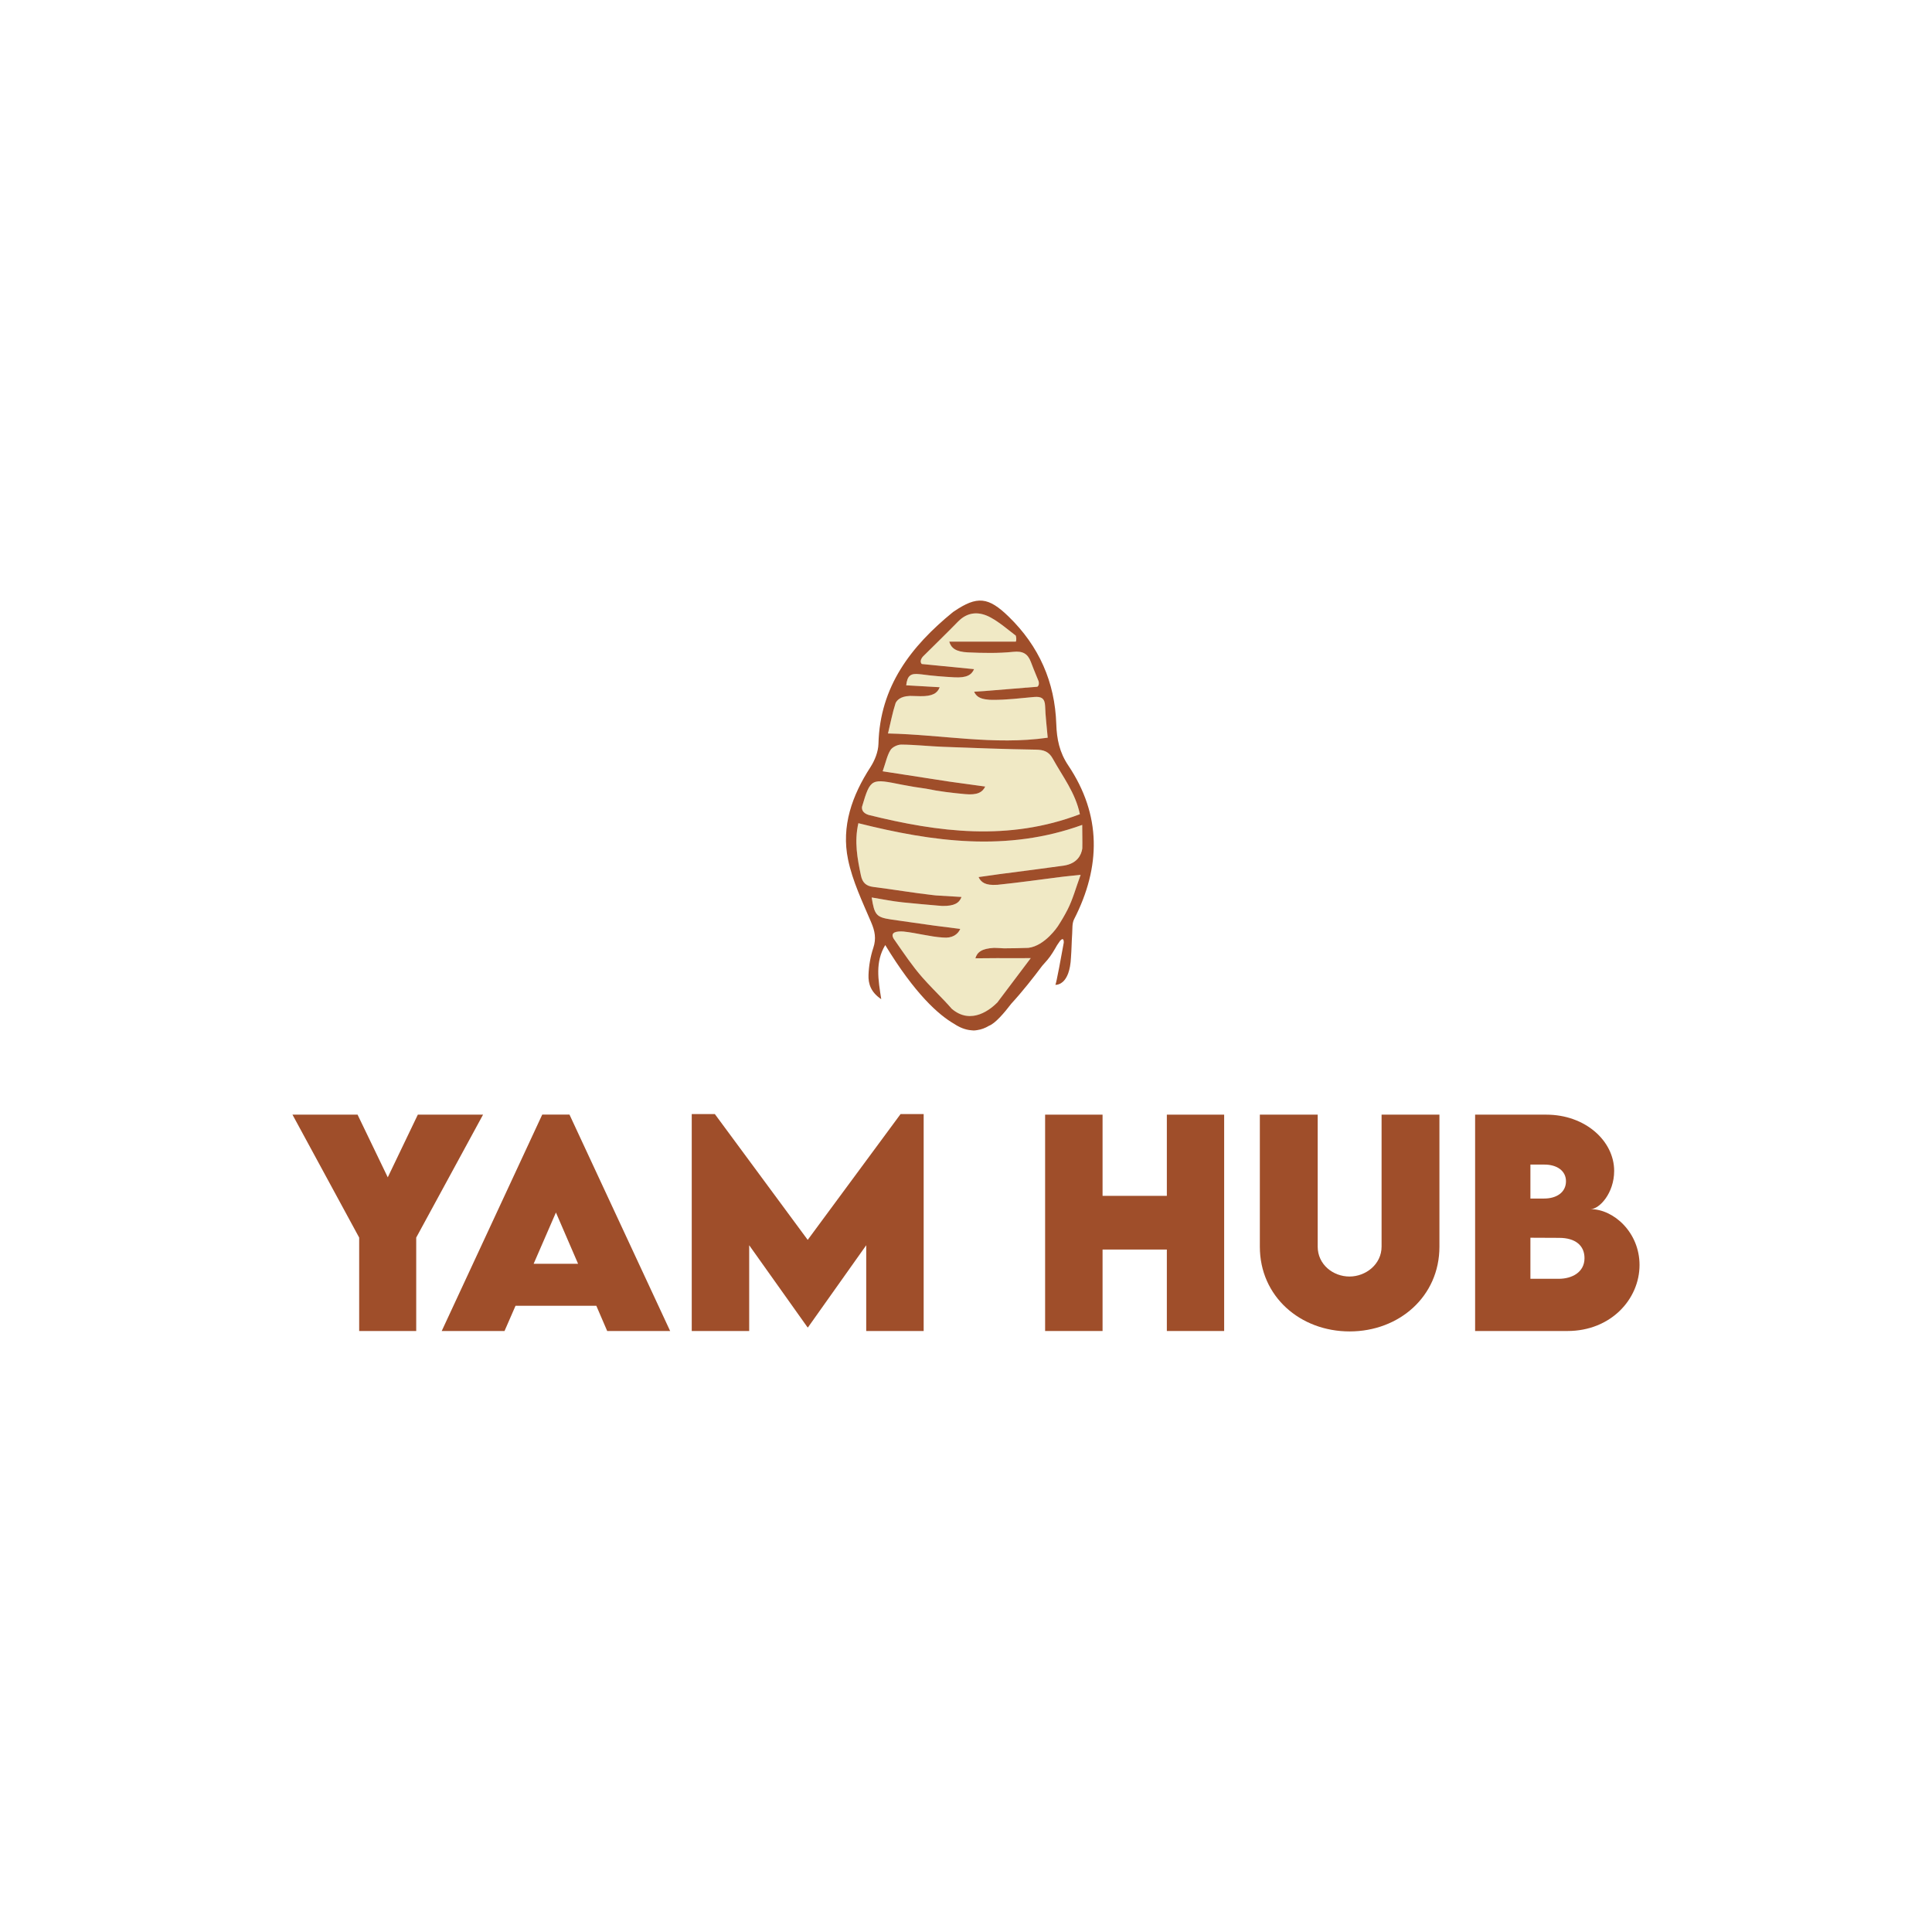 <?xml version="1.0" encoding="UTF-8"?>
<svg id="Layer_1" data-name="Layer 1" xmlns="http://www.w3.org/2000/svg" viewBox="0 0 1800 1800">
  <defs>
    <style>
      .cls-1 {
        fill: #9f4e2a;
      }

      .cls-1, .cls-2, .cls-3 {
        stroke-width: 0px;
      }

      .cls-2 {
        fill: none;
      }

      .cls-3 {
        fill: #f0e9c5;
      }
    </style>
  </defs>
  <g>
    <g>
      <path class="cls-3" d="M976.129,687.297c-.87-10.173-2.099-19.799-2.407-29.46-.239-7.408-3.789-9.046-10.343-8.466-12.716,1.109-25.636,2.816-38.779,2.663-1.878-.017-3.277-.034-4.352-.239-7.527-.649-10.889-3.26-12.682-7.339l9.353-.597c12.682-1.041,25.397-2.065,38.506-3.141-.529-.12-.376-.154.802-.051,3.379-.29,6.81-.563,10.258-.836,1.587-1.263,1.621-3.277,1.178-5.086-.512-1.28-1.024-2.526-1.519-3.738-.102-.171-.171-.29-.205-.341l.085.068c-2.031-4.933-3.857-9.422-5.547-13.928-2.936-7.851-7.595-10.429-16.522-9.507-13.894,1.417-28.06,1.144-42.056.512-11.521-.529-15.771-4.096-17.495-10.019h62.043c.666-1.571.41-3.738-.051-5.598-7.664-5.837-15.003-12.255-23.332-16.829-10.377-5.701-21.165-5.786-30.484,3.755-10.753,11.009-21.813,21.745-32.737,32.583-.58.666-3.601,4.318-1.041,6.93l48.713,4.796c-2.287,5.342-6.861,8.244-18.365,7.612-10.156-.563-20.362-1.331-30.433-2.731-.751-.085-1.502-.154-2.236-.222-8.056-.888-11.163,1.348-12.187,10.394l31.201,1.792c-2.082,5.445-6.52,8.534-18.058,8.346-3.158-.068-6.315-.136-9.473-.239-.188.017-.376.017-.58.034-8.602.358-11.794,4.13-12.972,6.605-2.919,8.995-4.694,18.468-7.083,28.333,50.539,1.127,98.927,11.094,148.8,3.943Z"/>
      <path class="cls-3" d="M991.303,806.45c12.46-2.014,16.129-9.934,17.068-15.908.171-7.015-.085-14.252-.085-22.001-70.048,25.363-139.037,15.822-208.556-1.587-3.943,17.222-.922,32.993,2.407,48.815,1.365,6.486,4.762,9.729,11.504,10.565,18.57,2.321,37.021,5.513,55.608,7.612.956.103,1.895.205,2.833.307l23.742,1.434c-2.048,5.479-6.469,8.585-18.024,8.363-.99-.017-2.014-.136-3.038-.256v.017c-11.299-.939-22.581-1.997-33.863-3.123-9.524-.973-18.946-2.97-28.76-4.54,2.526,16.249,4.352,18.434,17.904,20.482,13.655,2.048,27.343,3.84,41.015,5.82l23.588,3.004c-2.168,5.103-7.561,8.944-16.146,8.005v.017c-12.17-.768-24.271-4.267-36.765-5.598-5.94-.393-12.784.341-9.131,6.691.546.785,1.092,1.57,1.656,2.355.017.034.034.051.051.085,8.056,11.555,15.754,23.059,24.8,33.385,8.82,10.08,18.723,19.25,27.248,28.972,9.693,9.601,20.871,9.459,31.614,3.556.515-.29,1.031-.58,1.53-.87,1.53-.902,3.011-1.835,4.492-2.818.483-.322.966-.644,1.449-.982.392-.279.777-.553,1.166-.827,11.355-15.074,22.654-30.074,33.732-44.765-9.712,0-20.396.171-31.303.017l-20.294.154c1.656-5.667,5.854-9.131,17.392-9.712,1.639-.085,6.486.324,9.251.427,7.578-.068,15.14-.137,22.701-.444,7.783-.939,14.679-5.991,19.628-10.821,4.95-4.83,7.954-9.439,7.954-9.439,3.26-5.001,6.281-10.139,8.978-15.413,4.881-9.609,7.715-20.26,12.153-32.361-2.287.239-4.352.444-6.247.649-.615.051-1.212.12-1.792.188h-.068c-1.195.119-2.338.239-3.431.359-1.109.119-2.168.222-3.192.341-1.331.136-2.611.29-3.891.461-19.645,2.475-39.24,5.291-58.936,7.288-.188.017-.375,0-.563,0-10.275.683-14.61-2.1-16.966-7.203l15.583-2.185c.836-.137,1.673-.273,2.526-.376,1.161-.154,2.321-.307,3.482-.461l1.98-.273v.017c18.673-2.458,37.379-4.779,56.018-7.424Z"/>
      <path class="cls-3" d="M809.271,759.256c65.166,16.164,130.367,24.612,196.83-.683-4.182-20.106-16.181-35.246-25.295-51.819-3.636-6.605-8.534-8.227-15.822-8.329-28.794-.427-57.571-1.536-86.348-2.629-12.955-.495-25.892-1.963-38.847-2.082-3.482-.034-8.432,2.304-10.173,5.12-3.106,5.001-4.284,11.197-7.254,19.765,21.079,3.26,41.663,6.452,62.128,9.609l33.419,4.608c-2.577,5.343-7.288,8.124-18.775,7.049-12.153-1.127-24.39-2.56-36.304-5.069-7.356-1.007-14.696-2.167-21.967-3.601-29.084-5.769-29.784-6.64-37.738,20.431-.307,2.304.358,5.786,6.145,7.629Z"/>
    </g>
    <g>
      <path class="cls-2" d="M809.271,759.256c65.166,16.164,130.367,24.612,196.83-.683-4.182-20.106-16.181-35.246-25.295-51.819-3.636-6.605-8.534-8.227-15.822-8.329-28.794-.427-57.571-1.536-86.348-2.629-12.955-.495-25.892-1.963-38.847-2.082-3.482-.034-8.432,2.304-10.173,5.12-3.106,5.001-4.284,11.197-7.254,19.765,21.079,3.26,41.663,6.452,62.128,9.609l33.419,4.608c-2.577,5.343-7.288,8.124-18.775,7.049-12.153-1.127-24.39-2.56-36.304-5.069-7.356-1.007-14.696-2.167-21.967-3.601-29.084-5.769-29.784-6.64-37.738,20.431-.307,2.304.358,5.786,6.145,7.629Z"/>
      <path class="cls-2" d="M976.129,687.297c-.87-10.173-2.099-19.799-2.407-29.46-.239-7.408-3.789-9.046-10.343-8.466-12.716,1.109-25.636,2.816-38.779,2.663-1.878-.017-3.277-.034-4.352-.239-7.527-.649-10.889-3.26-12.682-7.339l9.353-.597c12.682-1.041,25.397-2.065,38.506-3.141-.529-.12-.376-.154.802-.051,3.379-.29,6.81-.563,10.258-.836,1.587-1.263,1.621-3.277,1.178-5.086-.512-1.28-1.024-2.526-1.519-3.738-.102-.171-.171-.29-.205-.341l.085.068c-2.031-4.933-3.857-9.422-5.547-13.928-2.936-7.851-7.595-10.429-16.522-9.507-13.894,1.417-28.06,1.144-42.056.512-11.521-.529-15.771-4.096-17.495-10.019h62.043c.666-1.571.41-3.738-.051-5.598-7.664-5.837-15.003-12.255-23.332-16.829-10.377-5.701-21.165-5.786-30.484,3.755-10.753,11.009-21.813,21.745-32.737,32.583-.58.666-3.601,4.318-1.041,6.93l48.713,4.796c-2.287,5.342-6.861,8.244-18.365,7.612-10.156-.563-20.362-1.331-30.433-2.731-.751-.085-1.502-.154-2.236-.222-8.056-.888-11.163,1.348-12.187,10.394l31.201,1.792c-2.082,5.445-6.52,8.534-18.058,8.346-3.158-.068-6.315-.136-9.473-.239-.188.017-.376.017-.58.034-8.602.358-11.794,4.13-12.972,6.605-2.919,8.995-4.694,18.468-7.083,28.333,50.539,1.127,98.927,11.094,148.8,3.943Z"/>
      <path class="cls-2" d="M991.303,806.45c12.46-2.014,16.129-9.934,17.068-15.908.171-7.015-.085-14.252-.085-22.001-70.048,25.363-139.037,15.822-208.556-1.587-3.943,17.222-.922,32.993,2.407,48.815,1.365,6.486,4.762,9.729,11.504,10.565,18.57,2.321,37.021,5.513,55.608,7.612.956.103,1.895.205,2.833.307l23.742,1.434c-2.048,5.479-6.469,8.585-18.024,8.363-.99-.017-2.014-.136-3.038-.256v.017c-11.299-.939-22.581-1.997-33.863-3.123-9.524-.973-18.946-2.97-28.76-4.54,2.526,16.249,4.352,18.434,17.904,20.482,13.655,2.048,27.343,3.84,41.015,5.82l23.588,3.004c-2.168,5.103-7.561,8.944-16.146,8.005v.017c-12.17-.768-24.271-4.267-36.765-5.598-5.94-.393-12.784.341-9.131,6.691.546.785,1.092,1.57,1.656,2.355.017.034.034.051.051.085,8.056,11.555,15.754,23.059,24.8,33.385,6.625,7.571,13.844,14.634,20.64,21.801.001-0.0.009-.005.009-.005.022.03.044.054.066.084,2.376,2.507,4.694,5.032,6.919,7.592,18.318,15.785,36.788-.109,42.403-5.808,10.499-13.937,20.944-27.803,31.195-41.398-9.712,0-20.396.171-31.303.017l-20.294.154c1.656-5.667,5.854-9.131,17.392-9.712,1.639-.085,6.486.324,9.251.427,7.578-.068,15.14-.137,22.701-.444,7.783-.939,14.679-5.991,19.628-10.821,4.95-4.83,7.954-9.439,7.954-9.439,3.26-5.001,6.281-10.139,8.978-15.413,4.881-9.609,7.715-20.26,12.153-32.361-2.287.239-4.352.444-6.247.649-.615.051-1.212.12-1.792.188h-.068c-1.195.119-2.338.239-3.431.359-1.109.119-2.168.222-3.192.341-1.331.136-2.611.29-3.891.461-19.645,2.475-39.24,5.291-58.936,7.288-.188.017-.375,0-.563,0-10.275.683-14.61-2.1-16.966-7.203l15.583-2.185c.836-.137,1.673-.273,2.526-.376,1.161-.154,2.321-.307,3.482-.461l1.98-.273v.017c18.673-2.458,37.379-4.779,56.018-7.424Z"/>
      <path class="cls-1" d="M995.228,713.07c-8.193-12.204-10.651-24.561-11.111-38.42-1.28-39.274-16.095-72.642-44.326-100.122-18.963-18.451-29.374-19.611-51.051-4.864-.29.205-.615.376-.888.597-39.086,31.883-68.085,69.297-69.416,122.737-.188,7.373-3.431,15.481-7.51,21.796-17.085,26.404-27.275,54.96-20.806,86.058,4.182,20.14,13.399,39.342,21.54,58.476,3.482,8.142,4.847,15.105,1.997,23.707-2.68,8.073-4.199,16.829-4.489,25.329-.29,8.073,2.065,16.01,11.862,22.547-2.833-18.246-5.803-34.597,3.738-50.419,27.664,45.534,49.718,65.1,64.27,73.45,4.639,3.1,10.02,5.496,15.897,5.945,2.433.307,3.73.092,3.79.077.591-.033,1.207-.129,1.835-.26,3.546-.508,7.228-1.792,10.999-4.083l-.007.008c5.659-2.124,14.013-11.828,20.672-20.563,10.265-11.17,20.572-24.265,28.776-35.25,1.618-1.791,3.222-3.595,4.787-5.431,3.544-4.157,6.303-8.975,9.065-13.793,1.829-2.637,2.86-4.171,2.862-4.173,1.783-1.866,3.46-2.517,3.366,1.802-1.741,9.729-7.015,38.711-7.817,39.274.034.017.102.017.171.017h.102c1.331.034,7.681-.341,11.487-10.241.085-.205.171-.444.256-.666,1.28-3.601,2.236-8.363,2.526-14.73.563-7.271.597-14.61,1.109-21.898.307-4.557-.171-9.712,1.775-13.518,25.039-48.917,25.619-97.067-5.462-143.39ZM834.412,655.021c1.178-2.475,4.369-6.247,12.972-6.605.205-.017.393-.017.58-.034,3.158.103,6.315.171,9.473.239,11.538.188,15.976-2.902,18.058-8.346l-31.201-1.792c1.024-9.046,4.131-11.282,12.187-10.394.734.068,1.485.136,2.236.222,10.07,1.4,20.277,2.168,30.433,2.731,11.504.631,16.078-2.27,18.365-7.612l-48.713-4.796c-2.56-2.611.461-6.264,1.041-6.93,10.924-10.838,21.984-21.574,32.737-32.583,9.319-9.541,20.106-9.456,30.484-3.755,8.329,4.574,15.669,10.992,23.332,16.829.461,1.86.717,4.028.051,5.598h-62.043c1.724,5.923,5.974,9.49,17.495,10.019,13.996.632,28.162.905,42.056-.512,8.927-.922,13.586,1.656,16.522,9.507,1.69,4.506,3.516,8.995,5.547,13.928l-.085-.068c.034.051.102.171.205.341.495,1.212,1.007,2.458,1.519,3.738.444,1.809.41,3.823-1.178,5.086-3.448.273-6.879.546-10.258.836-1.178-.102-1.331-.068-.802.051-13.108,1.075-25.824,2.099-38.506,3.141l-9.353.597c1.792,4.08,5.155,6.691,12.682,7.339,1.075.205,2.475.222,4.352.239,13.142.154,26.063-1.553,38.779-2.663,6.554-.58,10.104,1.058,10.343,8.466.307,9.66,1.536,19.287,2.407,29.46-49.873,7.151-98.261-2.816-148.8-3.943,2.39-9.865,4.165-19.338,7.083-28.333ZM803.126,751.626c7.954-27.07,8.654-26.2,37.738-20.431,7.271,1.434,14.61,2.594,21.967,3.601,11.914,2.509,24.151,3.943,36.304,5.069,11.487,1.075,16.198-1.707,18.775-7.049l-33.419-4.608c-20.465-3.158-41.049-6.349-62.128-9.609,2.97-8.568,4.148-14.764,7.254-19.765,1.741-2.816,6.691-5.155,10.173-5.12,12.955.119,25.892,1.587,38.847,2.082,28.777,1.092,57.554,2.202,86.348,2.629,7.288.102,12.187,1.724,15.822,8.329,9.114,16.573,21.113,31.713,25.295,51.819-66.463,25.295-131.664,16.846-196.83.683-5.786-1.843-6.452-5.325-6.145-7.629ZM933.305,814.13c-1.161.153-2.321.307-3.482.461-.853.102-1.69.239-2.526.376l-15.583,2.185c2.355,5.103,6.691,7.885,16.966,7.203.188,0,.376.017.563,0,19.697-1.997,39.291-4.813,58.936-7.288,1.28-.171,2.56-.324,3.891-.461,1.024-.12,2.082-.222,3.192-.341,1.092-.12,2.236-.239,3.431-.359h.068c.58-.068,1.178-.136,1.792-.188,1.895-.205,3.96-.41,6.247-.649-4.438,12.101-7.271,22.752-12.153,32.361-2.697,5.274-5.718,10.412-8.978,15.413,0,0-3.004,4.609-7.954,9.439-4.95,4.83-11.845,9.882-19.628,10.821-7.561.307-15.122.375-22.701.444-2.765-.103-7.612-.512-9.251-.427-11.538.58-15.737,4.045-17.392,9.712l20.294-.154c10.907.154,21.591-.017,31.303-.017-10.251,13.595-20.697,27.461-31.195,41.398-5.615,5.699-24.085,21.593-42.403,5.808-2.224-2.561-4.542-5.085-6.919-7.592-.022-.03-.044-.054-.066-.084,0,0-.008.004-.009.005-6.796-7.167-14.016-14.23-20.64-21.801-9.046-10.326-16.744-21.83-24.8-33.385-.017-.034-.034-.051-.051-.085-.563-.785-1.109-1.57-1.656-2.355-3.653-6.349,3.192-7.083,9.131-6.691,12.494,1.331,24.595,4.83,36.765,5.598v-.017c8.585.939,13.979-2.902,16.146-8.005l-23.588-3.004c-13.672-1.98-27.36-3.772-41.015-5.82-13.552-2.048-15.378-4.233-17.904-20.482,9.814,1.57,19.236,3.567,28.76,4.54,11.282,1.127,22.564,2.185,33.863,3.123v-.017c1.024.12,2.048.239,3.038.256,11.555.222,15.976-2.885,18.024-8.363l-23.742-1.434c-.939-.102-1.878-.205-2.833-.307-18.587-2.099-37.038-5.291-55.608-7.612-6.742-.836-10.138-4.079-11.504-10.565-3.328-15.822-6.349-31.593-2.407-48.815,69.519,17.41,138.508,26.951,208.556,1.587,0,7.749.256,14.986.085,22.001-.939,5.974-4.608,13.894-17.068,15.908-18.638,2.645-37.345,4.967-56.018,7.424v-.017l-1.98.273Z"/>
    </g>
  </g>
  <g>
    <path class="cls-1" d="M334.636,1153.036l-62.147-114.541h60.647l28.135,58.397,28.01-58.397h60.772l-62.273,114.541v87.031h-53.144v-87.031Z"/>
    <path class="cls-1" d="M555.584,1216.559h-75.277l-10.254,23.509h-58.521l93.658-201.625h25.384l93.784,201.625h-58.646l-10.128-23.509ZM538.577,1177.421l-20.632-47.768-20.757,47.768h41.39Z"/>
    <path class="cls-1" d="M860.557,1037.93v202.138h-53.519v-79.903l-54.269,76.527h-.375l-54.395-76.527v79.903h-53.519v-202.138h21.507l86.531,117.233,86.531-117.233h21.508Z"/>
    <path class="cls-1" d="M1140.518,1038.496v201.572h-53.395v-75.902h-59.896v75.902h-53.52v-201.572h53.52v75.653h59.896v-75.653h53.395Z"/>
    <path class="cls-1" d="M1173.769,1161.553v-123.058h53.895v122.932c0,16.756,14.38,27.886,29.635,27.886,15.131,0,29.886-11.379,29.886-27.886v-122.932h53.895v123.058c0,46.266-37.514,78.903-83.655,78.903-46.141,0-83.655-32.637-83.655-78.903Z"/>
    <path class="cls-1" d="M1527.511,1178.546c0,31.886-26.759,61.521-67.148,61.521h-86.031v-201.572h66.274c36.514,0,63.273,24.634,63.273,52.394,0,20.758-13.755,35.638-22.008,35.638,21.508,0,45.641,21.633,45.641,52.019ZM1438.979,1085.012h-13.13v31.637h12.755c11.63,0,20.382-5.752,20.382-16.131,0-9.754-8.503-15.506-20.007-15.506ZM1476.243,1172.169c0-11.755-8.503-18.882-23.634-18.882l-26.759-.125v38.264h26.385c12.255,0,24.009-6.002,24.009-19.256Z"/>
  </g>
</svg>